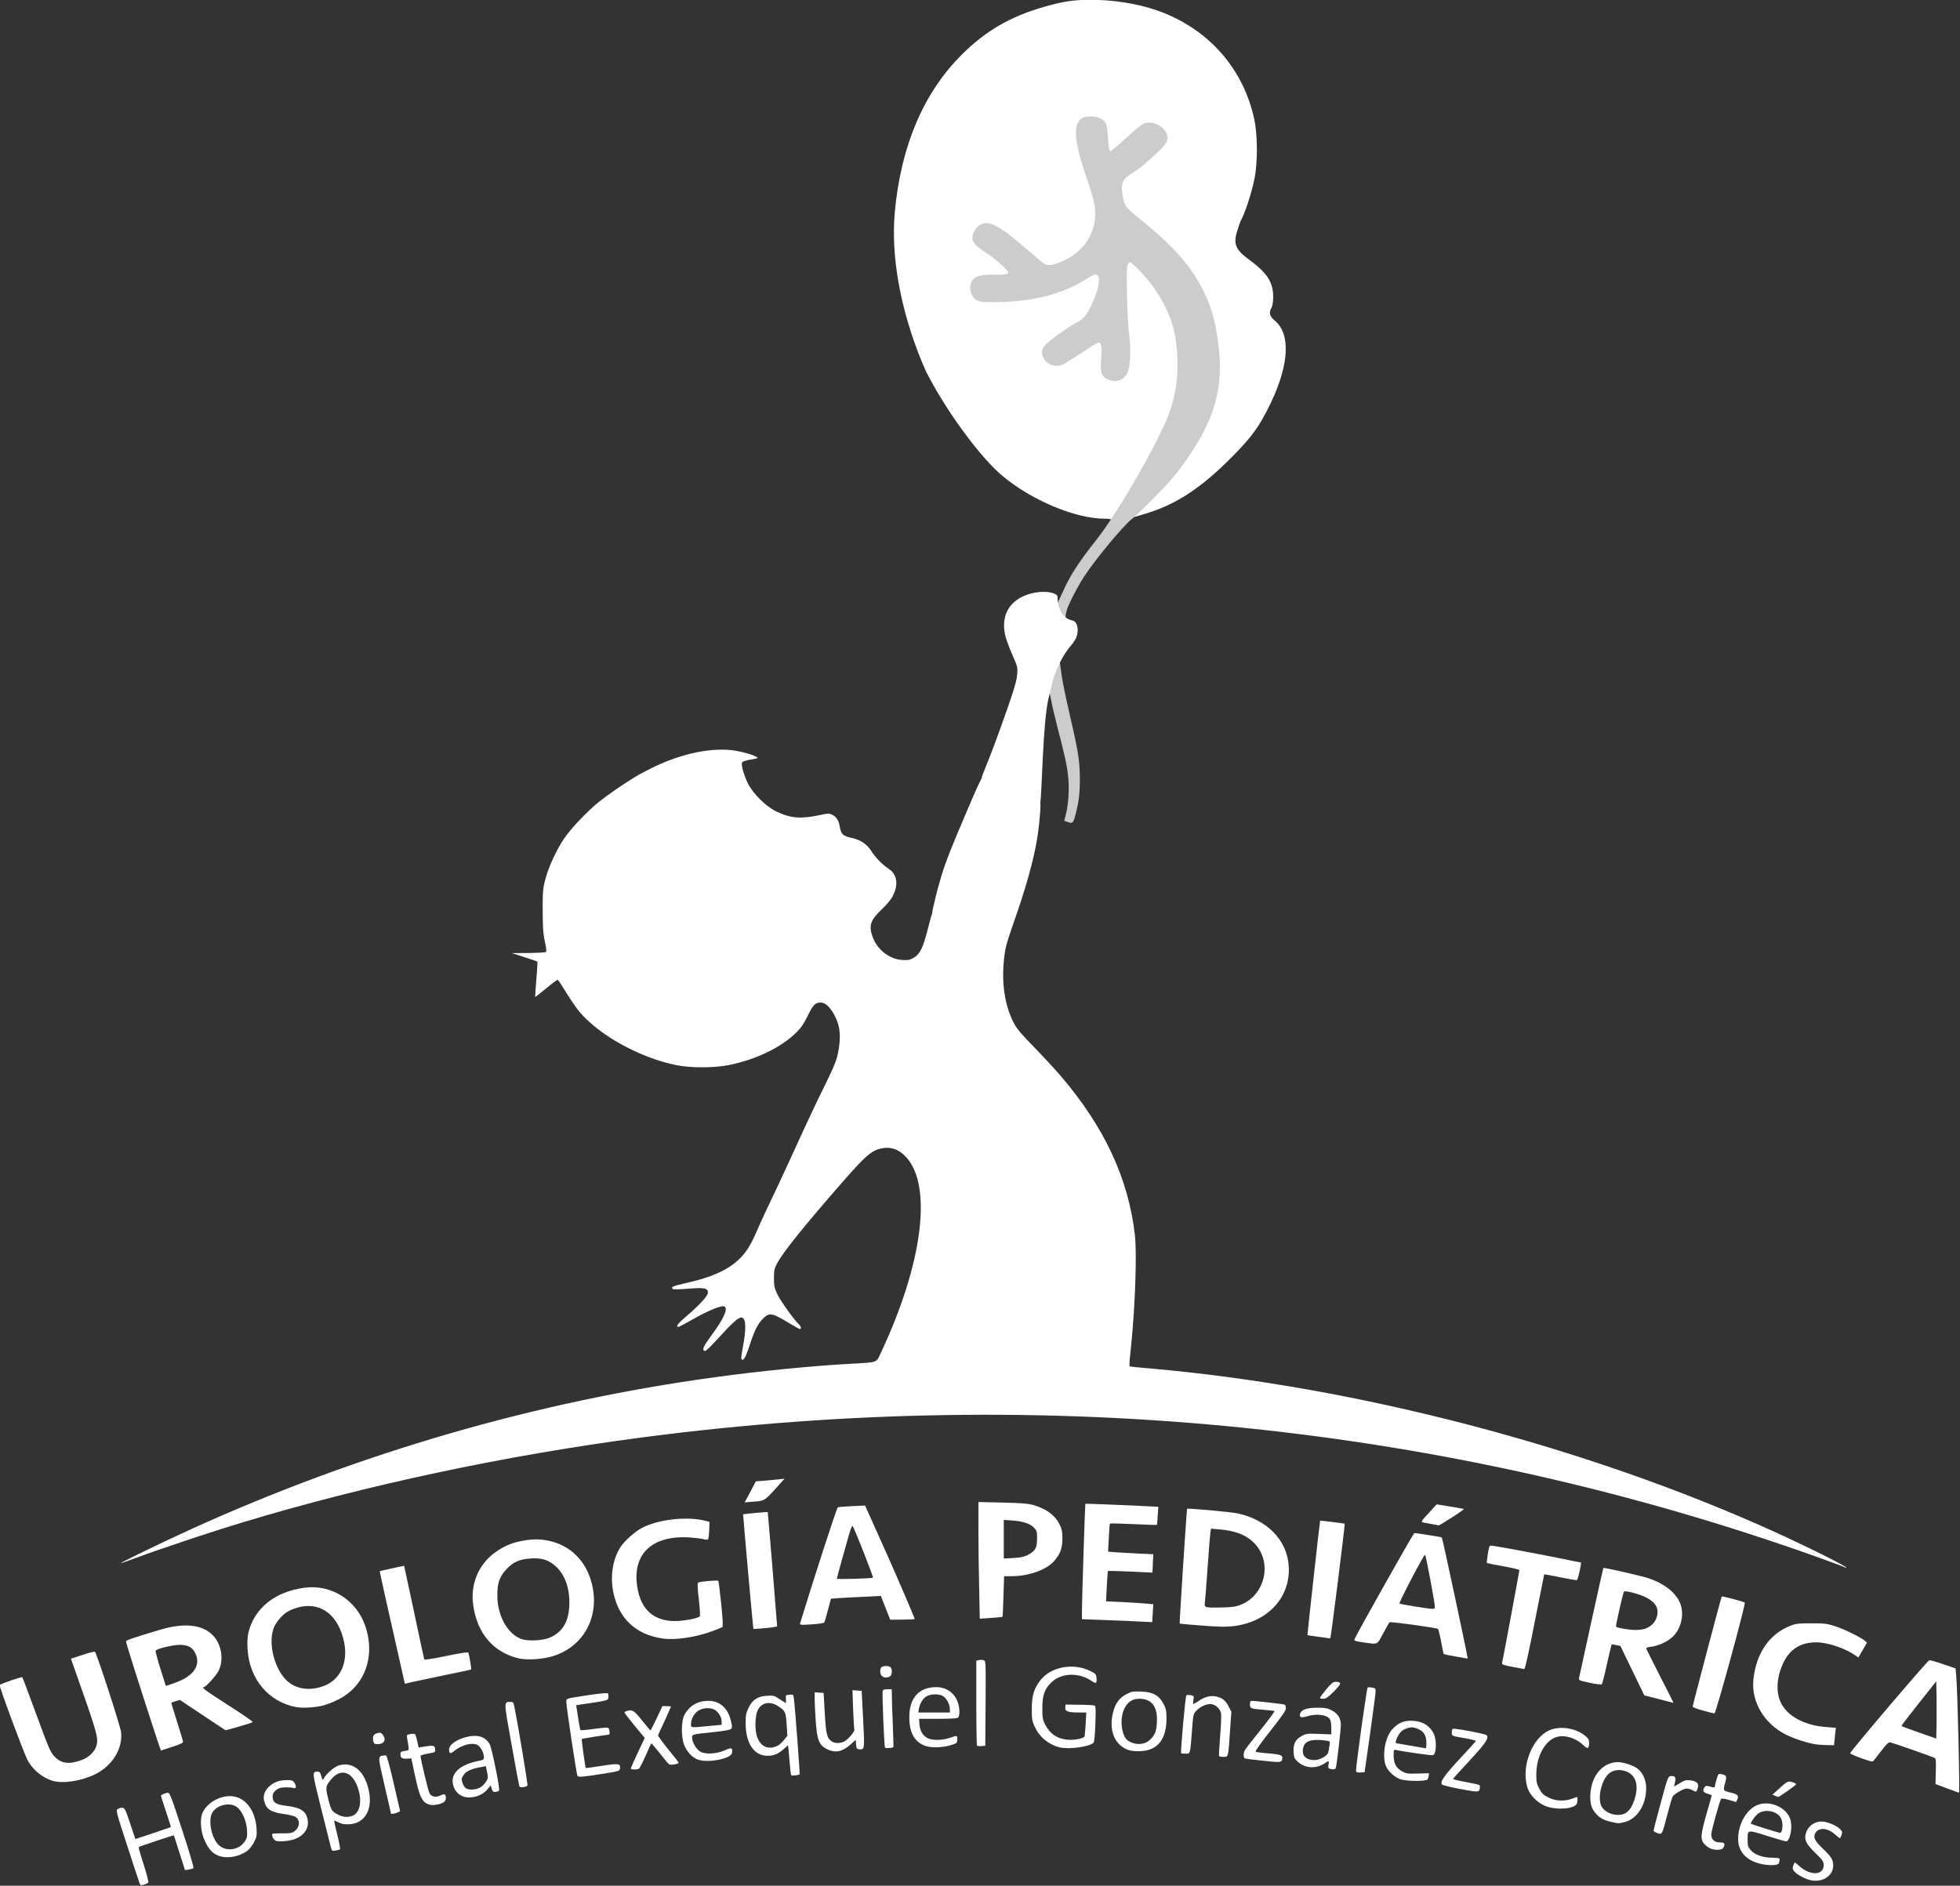 <?xml version="1.0" encoding="UTF-8"?>
<svg width="1855px" height="1785px" viewBox="0 0 1855 1785" version="1.1" xmlns="http://www.w3.org/2000/svg" xmlns:xlink="http://www.w3.org/1999/xlink">
    <rect x="0" y="0" width="1855" height="1785" fill="#333333" stroke="none"/>
    <title>hospital-exequiel-gonzalez-cortes-logo</title>
    <g id="Page-White" stroke="none" stroke-width="1" fill="none" fill-rule="evenodd">
        <g id="hospital-exequiel-gonzalez-cortes-logo" transform="translate(-0.32, -0.2)" fill-rule="nonzero">
            <g id="Group" transform="translate(0, 1399.9)" fill="#FFFFFF">
                <path d="M1847.32,294.7 C1843.72,293.4 1838.82,291.6 1836.52,290.7 L1832.12,289.1 L1832.42,277.1 C1832.72,267.4 1832.52,265 1831.32,264.3 C1829.52,263.3 1793.62,250.7 1790.02,249.8 C1787.82,249.2 1786.82,250 1781.32,257 C1777.92,261.3 1774.52,265.6 1773.82,266.6 C1772.72,268.2 1771.92,268.1 1761.92,264.6 C1756.12,262.5 1751.32,260.4 1751.32,259.9 C1751.32,258.3 1823.22,173.7 1826.22,171.9 C1826.72,171.6 1832.52,173.2 1839.12,175.5 L1851.12,179.6 L1851.72,186.2 C1853.02,200.7 1855.32,297.3 1854.32,297.3 C1854.02,297.2 1850.92,296.1 1847.32,294.7 L1847.32,294.7 Z M1833.12,205.6 L1832.82,191.8 L1816.32,212.6 C1807.22,224 1799.92,233.6 1800.02,234 C1800.12,234.4 1807.52,237.2 1816.52,240.3 L1832.82,246 L1833.12,232.7 C1833.22,225.3 1833.22,213.1 1833.12,205.6 L1833.12,205.6 Z" id="Shape"></path>
                <path d="M50.22,286 C40.52,283.2 30.92,275.3 26.32,266.2 C22.32,258.4 -0.78,196 0.02,195.3 C1.82,193.8 20.72,187.3 21.42,188 C21.82,188.5 27.92,204.5 34.92,223.8 C46.52,255.4 48.12,259.1 51.82,262.9 C58.32,269.8 65.82,270.7 77.92,266.2 C83.62,264 89.02,259.3 90.92,254.6 C93.82,247.7 92.92,243.2 80.92,208.7 C74.62,190.6 69.02,174.6 68.42,173.1 L67.42,170.4 L78.42,166.8 C84.52,164.7 89.82,163.5 90.22,163.9 C92.12,166 114.42,234.7 114.92,240 C116.52,255.5 106.92,271.3 90.92,279.5 C78.02,286.1 60.42,288.9 50.22,286 L50.22,286 Z" id="Path"></path>
                <path d="M148.92,246.6 C129.52,187.3 119.32,154.8 119.62,153.9 C120.02,152.8 126.12,150.7 151.12,143.2 C174.42,136.1 191.92,137.9 202.02,148.5 C210.12,156.9 212.32,171.9 207.12,182 C204.52,186.9 195.02,197.3 193.22,197.3 C190.32,197.3 194.82,200.6 216.32,214.4 C229.52,222.8 239.92,230 239.52,230.4 C239.12,230.8 233.22,232.7 226.32,234.7 L213.82,238.2 L192.12,223.8 L170.52,209.4 L166.62,210.6 C164.52,211.2 162.72,211.8 162.52,211.9 C162.32,212 164.62,219.9 167.72,229.5 C170.72,239 173.32,247.6 173.52,248.6 C173.72,250.1 171.92,251 163.32,253.8 C157.52,255.7 152.72,257.3 152.62,257.3 C152.52,257.3 150.92,252.5 148.92,246.6 L148.92,246.6 Z M177.12,187.9 C185.92,182 189.02,174.4 185.72,166.5 C182.92,159.8 178.72,157.3 170.52,157.3 C163.32,157.3 148.42,161 147.62,162.9 C147.42,163.6 149.42,171.4 152.22,180.2 L157.32,196.2 L164.92,193.6 C169.02,192.2 174.52,189.7 177.12,187.9 L177.12,187.9 Z" id="Shape"></path>
                <path d="M1719.82,251.6 C1711.72,250.5 1699.92,246.7 1691.42,242.7 C1670.12,232.3 1657.52,211.3 1659.82,189.8 C1662.52,165 1674.92,147 1694.82,139.2 C1700.12,137.1 1702.52,136.9 1714.82,136.9 C1727.42,136.9 1729.62,137.2 1737.32,139.7 C1745.92,142.5 1760.92,149.9 1765.12,153.3 L1767.32,155.1 L1763.22,162.2 L1759.12,169.3 L1756.52,167.4 C1746.62,160.5 1730.32,155 1719.32,154.9 C1704.82,154.9 1694.62,161.1 1688.42,173.7 C1681.92,186.9 1680.82,201.2 1685.52,211.5 C1691.62,224.7 1707.92,233.6 1728.82,235.1 L1737.82,235.8 L1736.92,244.1 L1736.12,252.3 L1729.42,252.2 C1725.82,252.1 1721.52,251.8 1719.82,251.6 L1719.82,251.6 Z" id="Path"></path>
                <path d="M1612.12,219.5 C1606.72,218.1 1602.32,216.4 1602.32,215.7 C1602.32,214.4 1629.32,112 1629.82,111.5 C1630.32,111 1650.72,116.4 1651.62,117.3 C1652.72,118.3 1624.32,222.3 1622.92,222.2 C1622.32,222.2 1617.42,221 1612.12,219.5 Z" id="Path"></path>
                <path d="M281.12,216.3 C254.62,211.6 236.22,189.7 234.62,161.2 C234.22,155.1 234.52,149.6 235.32,146.2 C240.72,122.8 260.52,106.8 288.62,103.2 C313.82,99.9 337.42,114.7 345.92,139.1 C356.02,168.3 345.52,196.8 319.92,209.3 C315.52,211.5 309.32,213.9 306.22,214.7 C298.72,216.6 286.92,217.3 281.12,216.3 L281.12,216.3 Z M306.82,196.2 C322.52,190.3 330.02,173.8 325.92,154.4 C320.72,129.8 304.92,117.1 284.82,121.3 C281.52,122 276.72,123.6 274.22,124.9 C267.92,128 261.12,135.9 259.02,142.3 C253.52,159.4 262.12,185.8 275.92,194.4 C284.72,199.8 295.62,200.4 306.82,196.2 L306.82,196.2 Z" id="Shape"></path>
                <path d="M1570.22,208.6 L1556.52,205.1 L1545.22,181.7 L1533.92,158.3 L1529.92,157.5 C1527.62,157 1525.72,156.7 1525.62,156.8 C1525.52,156.8 1523.52,165.2 1521.22,175.3 C1519.02,185.5 1516.72,194.2 1516.32,194.6 C1515.92,195.1 1510.72,194.5 1504.82,193.2 C1495.12,191.1 1494.22,190.8 1494.72,188.9 C1495.02,187.7 1500.22,163.9 1506.32,135.8 C1512.42,107.8 1517.62,84.7 1517.82,84.5 C1518.32,83.9 1554.82,92.2 1561.02,94.4 C1575.22,99.3 1585.62,107.3 1590.02,116.9 C1594.92,127.6 1591.62,142.4 1582.72,150.3 C1577.72,154.6 1569.72,158.2 1563.42,159 C1560.62,159.3 1558.32,160 1558.32,160.5 C1558.32,161 1564.22,172.9 1571.42,186.9 C1578.62,200.9 1584.32,212.3 1584.12,212.201 C1583.92,212.201 1577.72,210.5 1570.22,208.6 L1570.22,208.6 Z M1558.82,141.4 C1563.82,139.1 1566.72,135.9 1568.32,131 C1570.72,123.3 1567.62,117.3 1558.62,112.6 C1552.12,109.2 1538.62,105.6 1537.32,106.9 C1536.32,108 1529.22,139.5 1529.82,140.1 C1531.02,141.3 1541.62,143.1 1547.82,143.2 C1552.62,143.2 1556.12,142.7 1558.82,141.4 L1558.82,141.4 Z" id="Shape"></path>
                <path d="M381.42,184.9 C367.12,122 359.52,87.8 359.72,87.6 C360.02,87.3 382.62,82.3 382.82,82.5 C382.92,82.7 387.12,102.4 392.22,126.3 C397.22,150.2 401.62,170.3 401.82,170.9 C402.02,171.7 408.72,170.7 422.72,167.8 C436.82,164.9 443.32,163.9 443.62,164.7 C444.42,166.8 446.62,180.3 446.22,180.6 C446.02,180.8 435.52,183.1 422.82,185.6 C410.22,188.2 396.12,191.2 391.62,192.2 L383.42,194.1 L381.42,184.9 L381.42,184.9 Z" id="Path"></path>
                <path d="M1431.72,178.1 C1423.22,176.5 1421.62,175.9 1421.92,174.5 C1422.72,171.4 1438.32,87.4 1438.32,86.5 C1438.32,86 1431.42,84.4 1423.12,82.9 C1414.72,81.4 1407.72,80 1407.52,79.8 C1407.32,79.6 1407.72,75.9 1408.42,71.4 C1409.42,64.9 1410.02,63.3 1411.32,63.3 C1413.62,63.3 1452.12,70.4 1476.32,75.3 C1487.02,77.5 1496.02,79.3 1496.42,79.3 C1497.42,79.3 1493.82,95.6 1492.72,96 C1492.22,96.2 1485.02,95 1476.82,93.3 C1468.72,91.7 1461.92,90.4 1461.82,90.5 C1461.72,90.7 1457.72,110.9 1452.82,135.6 C1447.32,163.9 1443.72,180.3 1442.92,180.2 C1442.32,180.1 1437.22,179.2 1431.72,178.1 L1431.72,178.1 Z" id="Path"></path>
                <path d="M490.32,169.9 C466.82,163.8 452.12,146.4 448.22,120.1 C445.22,99.9 453.32,80.6 469.62,69.3 C477.72,63.6 484.82,60.6 495.32,58.7 C505.02,57 511.22,57 519.82,58.8 C540.12,63.1 554.92,77.8 560.32,98.9 C568.32,130 553.22,158.6 523.92,167.9 C513.82,171.1 498.52,172 490.32,169.9 Z M520.82,150.4 C532.62,145.2 538.42,135.6 539.12,120.2 C539.82,104.3 535.22,91 526.22,82.9 C519.52,76.9 513.42,74.9 502.92,75.5 C492.12,76.1 485.82,78.9 479.42,85.9 C472.92,93 470.92,99 471.02,110.8 C471.12,129.9 480.62,146.9 493.82,151.8 C499.92,154 514.42,153.3 520.82,150.4 Z" id="Shape"></path>
                <path d="M1377.42,168.2 C1371.72,167.2 1366.92,166.2 1366.72,166 C1366.52,165.8 1365.32,160.5 1364.22,154.2 C1363.02,147.9 1361.72,142.6 1361.22,142.2 C1359.22,141 1316.12,135.1 1315.32,135.9 C1314.92,136.4 1312.22,141.2 1309.32,146.6 C1303.42,157.6 1304.82,157 1290.32,154.9 C1283.82,154 1281.92,153.4 1282.12,152.3 C1282.72,149.7 1336.12,54.8 1338.82,51.5 C1339.02,51.2 1364.62,55.2 1364.92,55.6 C1365.62,56.6 1389.32,167.5 1389.32,169.9 C1389.32,170.4 1390.12,170.5 1377.42,168.2 L1377.42,168.2 Z M1358.32,121.1 C1358.12,116.5 1349.82,72.2 1349.02,72 C1347.92,71.7 1324.02,117.4 1324.82,118.2 C1325.52,118.8 1350.92,123 1355.62,123.2 C1357.82,123.3 1358.32,122.9 1358.32,121.1 L1358.32,121.1 Z" id="Shape"></path>
                <path d="M626.82,151.2 C601.82,147.4 585.72,132.1 580.72,107.3 C577.82,92.6 580.02,77.6 586.82,65.9 C590.32,59.8 600.52,50.5 607.82,46.6 C623.62,38.3 651.72,35.3 668.82,40.1 L671.82,41 L671.52,48.9 C671.32,53.2 670.82,57.1 670.42,57.5 C670.02,57.9 668.22,57.8 666.32,57.3 C664.42,56.7 658.32,56 652.82,55.6 C617.62,53.5 598.92,70.9 603.32,101.7 C606.82,126.2 621.92,137.5 647.22,134.2 C654.92,133.3 661.12,131.7 662.62,130.3 C663.12,129.9 662.62,122.7 661.72,114.3 C660.32,102 660.22,99 661.32,98.3 C662.92,97.3 679.22,95.9 680.12,96.7 C680.42,97.1 681.72,106.9 682.92,118.6 C684.42,134 684.72,140 683.92,140.5 C683.32,140.9 679.02,142.7 674.32,144.4 C658.02,150.3 639.02,153.1 626.82,151.2 L626.82,151.2 Z" id="Path"></path>
                <path d="M1248.42,149.7 C1242.72,149 1237.92,148.2 1237.72,148.1 C1237.52,147.8 1249.42,40.1 1249.72,39.7 C1249.92,39.5 1272.72,42.4 1273.02,42.6 C1273.42,43.1 1259.92,151.3 1259.32,151.2 C1259.02,151.1 1254.12,150.4 1248.42,149.7 L1248.42,149.7 Z" id="Path"></path>
                <path d="M712.82,137.1 C711.82,127.8 703.42,33.9 703.62,33.7 C703.92,33.4 726.62,31.3 726.92,31.6 C727.02,31.7 729.02,56.1 731.52,85.8 L735.82,139.8 L732.82,140.4 C731.22,140.8 726.12,141.4 721.62,141.7 L713.42,142.3 L712.82,137.1 L712.82,137.1 Z" id="Path"></path>
                <path d="M1133.42,138.7 C1124.42,138 1116.92,137.3 1116.82,137.1 C1116.42,136.7 1123.42,28.9 1123.82,28.5 C1124.42,27.8 1164.82,31.4 1171.32,32.8 C1199.52,38.7 1218.52,58.2 1220.02,82.8 C1221.82,111.6 1201.22,134.7 1169.72,139.3 C1161.22,140.5 1154.32,140.4 1133.42,138.7 L1133.42,138.7 Z M1174.52,119.4 C1197.42,110.4 1204.72,79.9 1188.22,61.9 C1180.52,53.5 1170.02,49.2 1153.62,47.9 L1146.42,47.3 L1145.92,50.5 C1145.62,52.3 1144.42,66.9 1143.32,82.8 C1142.22,98.8 1141.02,113.9 1140.72,116.5 C1140.02,122.3 1139.92,122.2 1156.32,121.9 C1166.52,121.7 1169.92,121.2 1174.52,119.4 L1174.52,119.4 Z" id="Shape"></path>
                <path d="M757.62,136.7 C770.72,93.9 791.92,28.4 793.22,27.2 C793.52,26.8 799.52,26.3 806.42,26 L819.02,25.4 L830.82,51.6 C844.12,80.8 866.42,132.5 866.02,132.9 C865.92,133.1 860.62,133.3 854.32,133.4 L842.92,133.5 L838.42,122.3 L834.02,111 L819.92,111.7 C812.22,112 801.52,112.6 796.22,112.9 L786.72,113.6 L783.92,124.3 C782.42,130.2 780.82,135.5 780.42,136.1 C780.12,136.7 774.72,137.5 768.42,137.9 C757.62,138.6 757.12,138.5 757.62,136.7 L757.62,136.7 Z M826.52,93.7 C827.22,93.3 808.72,46.4 807.32,44.9 C806.82,44.4 805.52,47.1 804.42,50.9 C800.92,63 792.32,93.9 792.32,94.7 C792.32,95.4 825.12,94.5 826.52,93.7 Z" id="Shape"></path>
                <path d="M1078.82,135.2 C1072.22,134.8 1057.22,134.2 1045.62,133.8 L1024.32,133 L1024.32,124.4 C1024.32,113.5 1027.22,24.1 1027.52,23.8 C1027.82,23.5 1062.72,24.9 1082.72,25.9 L1096.62,26.6 L1096.02,35 C1095.82,39.6 1095.42,43.6 1095.22,43.7 C1095.02,43.9 1085.02,43.6 1073.12,43 C1061.12,42.4 1051.12,42.2 1050.82,42.5 C1050.52,42.7 1050.02,48.8 1049.72,56 L1049.02,69.1 L1056.92,69.7 C1061.22,70 1070.92,70.5 1078.32,70.9 L1091.82,71.5 L1091.42,80.1 C1091.32,84.9 1091.02,88.8 1090.92,88.9 C1090.92,88.9 1081.52,88.5 1070.02,87.9 C1058.62,87.4 1049.12,87.2 1048.92,87.4 C1048.72,87.6 1048.22,94.2 1047.82,101.9 L1047.12,116.1 L1061.02,116.7 C1068.62,117.1 1078.62,117.7 1083.32,118.1 L1091.82,118.8 L1091.32,127.3 L1090.82,135.8 L1078.82,135.2 L1078.82,135.2 Z" id="Path"></path>
                <path d="M927.02,103.1 C926.62,87 926.32,62.2 926.32,47.9 L926.32,22.1 L949.12,22.6 C966.12,23 973.32,23.5 977.82,24.8 C990.42,28.4 998.72,34.4 1003.02,43.1 C1005.42,47.9 1005.82,50 1005.82,56.8 C1005.72,66 1003.82,71.3 997.92,78 C990.72,86.3 974.02,92.2 958.22,92.3 L950.62,92.3 L950.02,111.4 C949.72,121.9 949.32,130.7 949.12,130.8 C948.92,130.9 944.02,131.4 938.22,131.8 L927.62,132.5 L927.02,103.1 L927.02,103.1 Z M973.02,72.2 C980.12,68.5 981.82,65.6 981.82,56.8 C981.82,50 981.62,49.2 978.92,46.4 C975.12,42.5 968.82,40.4 958.62,39.6 L950.32,39 L950.32,57.3 L950.32,75.6 L959.32,75.1 C966.12,74.7 969.52,74 973.02,72.2 L973.02,72.2 Z" id="Shape"></path>
                <path d="M1356.82,43.2 C1354.12,42.7 1350.32,42.1 1348.52,41.7 C1344.62,41.1 1344.62,40.9 1353.42,31.5 L1360.02,24.3 L1372.42,26.3 C1379.22,27.4 1385.22,28.5 1385.72,28.6 C1386.22,28.8 1381.22,32.4 1374.62,36.6 C1368.02,40.8 1362.42,44.2 1362.22,44.2 C1362.02,44.1 1359.62,43.7 1356.82,43.2 L1356.82,43.2 Z" id="Path"></path>
                <path d="M710.42,12.5 L715.72,2.5 L723.82,1.9 C728.22,1.5 734.32,1 737.32,0.6 L742.82,0 L736.62,6.9 C724.22,20.8 724.02,21 714.02,21.7 L705.12,22.4 L710.42,12.5 L710.42,12.5 Z" id="Path"></path>
            </g>
            <path d="M1031.82,5.68434189e-14 C1054.32,5.68434189e-14 1076.92,3.6 1095.82,10.2 C1143.62,27.1 1177.02,64.7 1187.42,113.2 C1190.62,128.2 1190.72,154 1187.52,169.7 C1184.766,183.632 1178.207,202.878 1174.326,209.689 L1174.212,209.884 C1173.941,210.766 1173.194,213.038 1172.32,215.5 C1167.02,230.6 1168.72,235.8 1182.52,246 C1199.82,258.7 1205.32,267.4 1205.32,281.5 C1205.22,285.8 1204.72,289.7 1203.82,291.2 C1201.02,296.1 1201.92,299.6 1206.72,303.6 C1221.82,315.9 1220.52,344.8 1203.32,381 C1192.72,403.2 1185.32,413.6 1166.52,432.5 C1135.92,463.4 1111.92,478.8 1080.92,487.5 L1072.32,490 L1072.32,487.9 C1072.32,486.5 1077.42,480.7 1086.82,471.2 C1104.62,453.3 1113.02,443.3 1123.82,427.2 C1140.92,401.6 1149.62,378.9 1151.82,354.2 C1152.62,345.1 1149.42,317.6 1145.82,303.7 C1142.92,292.3 1137.72,279.9 1130.72,268.1 C1129.279,265.698 1127.976,263.48 1127.011,261.802 C1126.572,261.552 1126.32,261.201 1126.32,260.8 C1126.32,260.715 1126.312,260.631 1126.297,260.546 C1126.045,260.101 1125.836,259.725 1125.678,259.431 C1125.432,259.175 1125.134,258.957 1124.82,258.8 C1124.039,258.507 1123.352,257.355 1123.321,256.276 C1123.011,255.937 1122.675,255.575 1122.32,255.2 C1121.985,254.845 1121.665,254.482 1121.368,254.123 C1120.788,253.928 1120.342,253.371 1120.321,252.745 C1119.915,252.151 1119.611,251.619 1119.45,251.217 C1119.408,251.205 1119.364,251.2 1119.32,251.2 C1118.72,251.2 1118.02,250.6 1117.82,250 C1116.12,245.8 1093.92,224.7 1075.92,210.4 C1063.22,200.2 1060.92,197.1 1059.72,187.8 C1059.12,183.8 1058.72,183.2 1056.72,183.2 C1054.497,183.2 1054.329,182.92 1054.321,176.578 L1054.32,175.9 C1054.32,165.8 1056.02,163 1066.42,156.1 C1071.32,152.8 1079.32,145.9 1085.62,139.5 C1094.52,130.4 1096.32,128 1096.32,125.4 C1096.32,122.7 1095.82,122.2 1091.62,120.8 C1085.82,118.8 1085.72,118.8 1068.42,134.5 L1055.52,146.2 L1049.42,146.2 C1042.32,146.2 1041.62,145.5 1040.82,136.6 C1040.638,134.596 1040.272,131.487 1039.878,128.346 L1039.738,127.238 C1039.527,125.579 1039.313,123.946 1039.12,122.5 C1038.02,114.4 1038.02,114.4 1034.82,113.8 C1028.82,112.6 1023.82,116.2 1022.32,122.6 C1020.92,129 1023.82,142.6 1031.22,164 C1039.72,188.3 1041.32,197.5 1039.52,210.9 C1036.92,230.2 1025.22,244.4 1005.72,251.8 C998.62,254.4 989.32,255 985.62,252.9 C984.459,252.223 978.147,246.956 971.306,241.089 L970.62,240.5 C954.976,226.713 947.745,221.244 940.42,217.456 L939.92,217.2 C934.42,214.4 933.92,214.3 931.22,215.8 C928.12,217.4 924.32,222.6 924.32,225.3 C924.32,227.4 928.52,231.2 937.32,237 C941.42,239.7 947.82,244.7 951.62,248.1 C957.72,253.8 958.32,254.7 958.32,258.3 L958.32,258.576 C958.314,263 957.986,263.008 941.62,263.4 C931.12,263.7 929.12,264 926.62,265.8 C920.42,270.4 920.62,276.5 927.32,281 C930.12,282.9 931.92,283.2 939.82,283.2 C974.02,283.2 1004.02,275.3 1027.42,260.2 C1033.72,256.1 1037.72,255.3 1041.42,257.2 C1043.02,258.1 1043.32,259.4 1043.32,265.2 C1043.32,272.9 1041.62,282.2 1040.22,282.2 L1040.164,282.206 C1039.998,283.392 1039.707,284.174 1039.339,284.199 C1039.326,284.36 1039.32,284.528 1039.32,284.7 C1039.32,286.1 1038.92,287.2 1038.32,287.2 L1038.305,287.203 C1038.239,288.213 1037.949,288.794 1037.307,289.047 C1037.164,291.231 1035.693,293.832 1034.228,294.806 C1034,296.709 1033.347,298.173 1032.32,299.2 C1031.937,299.584 1031.577,299.992 1031.272,300.377 C1031.185,301.357 1030.948,301.813 1030.32,302.023 L1030.32,302 C1030.32,304.406 1021.106,309.831 1015.846,310.983 C1014.868,312.915 1012.528,314.711 1010.359,315.117 C1009.953,315.741 1009.436,316.29 1008.92,316.6 C1007.82,317.2 1006.12,318.5 1005.12,319.4 C1004.12,320.4 1002.92,321.2 1002.32,321.2 C1002.227,321.2 1002.098,321.239 1001.942,321.31 C1001.641,322.148 1001.007,322.598 999.839,322.836 C999.535,323.104 999.225,323.395 998.92,323.7 C997.817,324.803 996.341,325.72 995.178,326.059 C994.886,326.92 994.162,327.865 993.32,328.4 C992.883,328.679 992.477,329.02 992.146,329.375 C991.981,329.985 991.7,330.491 991.348,330.686 C991.329,330.76 991.32,330.832 991.32,330.9 C991.32,331.301 990.959,331.669 990.387,331.911 C989.716,333.865 991.061,337.179 993.92,339.8 C999.352,345.038 1000.268,344.913 1019.484,332.123 L1020.696,331.316 C1020.902,331.179 1021.11,331.04 1021.32,330.9 C1031.923,323.8 1035.267,321.987 1038.902,321.475 L1039.21,321.435 C1039.313,321.422 1039.416,321.411 1039.52,321.4 C1044.02,321 1044.32,321.1 1045.42,323.8 C1046.12,325.7 1046.32,330.5 1045.92,337.8 C1045.22,350.3 1046.02,353.5 1050.42,355.8 C1062.72,362.1 1069.42,346.7 1065.92,319.9 C1065.235,314.643 1064.607,304.161 1064.258,293.497 L1064.216,292.164 C1064.128,289.274 1064.062,286.386 1064.02,283.6 L1063.851,275.434 C1063.5,274.618 1063.399,272.937 1063.395,269.484 L1063.395,268.891 C1063.397,267.773 1063.407,266.485 1063.42,265 C1063.42,264.449 1063.423,263.892 1063.427,263.334 L1063.436,262.495 L1063.448,261.657 C1063.53,256.495 1063.791,251.509 1064.12,249.7 C1064.82,245.8 1064.92,245.7 1069.22,245.4 C1073.52,245.1 1073.82,245.3 1081.42,252.9 C1086.328,257.735 1088.266,259.914 1088.965,261.843 C1094.663,267.114 1103.89,281.407 1108.72,293 C1120.62,321.3 1121.32,358.6 1110.72,392 C1109.001,397.281 1103.021,410.178 1096.137,423.793 L1095.553,424.945 C1095.456,425.137 1095.358,425.329 1095.26,425.522 L1094.578,426.858 L1093.892,428.195 C1090.224,435.329 1086.408,442.456 1082.92,448.6 C1080.405,452.981 1078.285,456.836 1077.575,458.241 L1077.485,458.421 C1077.377,458.639 1077.32,458.77 1077.32,458.8 C1077.32,459 1078.22,459.2 1079.32,459.2 C1084.22,459.2 1080.02,469.1 1067.42,487.4 C1063.52,493.1 1062.32,494.2 1059.92,494.2 C1057.52,494.2 1057.22,494 1058.32,492.7 C1059.32,491.5 1059.32,491.2 1058.02,491.2 C1057.22,491.2 1056.32,491.9 1055.92,492.7 C1055.62,493.5 1054.42,494.2 1053.22,494.2 C1051.72,494.2 1051.32,493.7 1051.72,492.7 C1052.12,491.5 1051.12,491.2 1045.92,491.2 C1018.12,491.2 976.22,473.6 948.62,450.3 C929.52,434.1 901.02,396.3 882.32,362.3 C880.6,359.163 879.059,356.282 877.982,354.175 C877.945,354.192 877.925,354.2 877.92,354.2 C877.72,354.2 875.32,348.7 872.52,342 C852.42,292.9 843.32,242.4 847.22,200.7 C852.92,138.5 874.42,88 910.32,52.2 C932.82,29.6 956.32,15.9 988.42,6.7 C1006.12,1.6 1015.92,0.1 1031.82,5.68434189e-14 Z" id="Combined-Shape" fill="#FFFFFF"></path>
            <g id="Group" transform="translate(918.551, 110.351)" fill="#CCCCCC">
                <path d="M91.669,667.749 L88.969,666.749 L90.369,661.549 C92.869,652.049 93.969,636.649 92.769,625.649 C91.669,614.749 89.869,606.149 82.469,577.849 C79.969,568.249 77.369,556.949 76.669,552.849 C76.048,549.124 74.694,545.138 74.56,542.558 C74.435,540.151 75.462,539.185 76.669,534.938 C78.169,529.838 80.505,521.454 81.505,519.454 C82.369,517.766 83.929,513.558 84.36,513.822 C85.008,516.487 85.704,524.808 87.769,536.349 C88.969,542.949 92.369,558.749 95.369,571.549 C102.169,600.649 103.769,611.049 103.769,627.349 C103.769,641.449 102.769,649.149 99.569,661.149 C97.469,669.349 96.969,669.649 91.669,667.749 Z M87.666,450.074 C94.266,434.574 104.369,419.749 119.269,401.049 C140.169,374.849 181.469,302.449 189.069,278.849 C194.469,262.149 196.069,251.749 196.169,234.349 C196.169,206.649 190.569,187.449 175.769,164.949 C168.969,154.549 153.269,137.649 150.869,138.049 C149.869,138.249 149.069,139.949 148.569,142.349 C147.469,148.849 148.769,194.349 150.469,206.849 C152.069,218.849 151.769,232.749 149.669,240.249 C147.269,248.749 139.569,252.549 131.169,249.349 C123.969,246.649 122.669,242.549 124.069,227.849 C125.069,217.549 123.969,213.349 120.569,214.349 C119.469,214.749 112.569,219.049 105.369,223.849 C98.169,228.649 90.669,233.349 88.769,234.349 C81.169,238.249 72.169,235.449 69.169,228.249 C67.169,223.549 67.469,220.949 70.169,217.349 C73.169,213.449 92.369,199.449 99.969,195.549 C107.169,191.949 110.069,188.649 115.369,177.349 C121.869,163.549 123.769,152.049 119.869,149.949 C118.369,149.149 116.769,149.749 111.769,152.849 C87.769,168.449 58.569,175.849 21.369,175.849 C10.969,175.849 8.769,175.549 5.969,173.849 C-0.431,169.949 -2.031,159.449 2.869,154.249 C6.069,150.849 10.669,149.849 23.269,149.849 C38.469,149.849 38.869,149.349 30.269,141.149 C26.469,137.549 19.869,132.349 15.769,129.649 C5.969,123.249 2.969,120.249 2.169,116.349 C1.369,112.049 4.769,105.449 9.069,102.849 C17.469,97.649 27.469,102.949 55.069,127.149 C62.169,133.249 68.869,138.849 70.069,139.549 C73.369,141.449 77.069,141.049 84.169,138.449 C108.269,129.349 121.369,108.149 117.769,84.249 C117.069,79.949 113.469,67.449 109.569,56.449 C96.369,18.249 96.869,1.549 111.369,0.149 C118.069,-0.551 124.069,1.249 127.069,4.749 C129.069,7.249 129.569,9.049 130.169,17.849 C130.869,29.349 131.569,32.849 132.969,32.849 C133.469,32.849 139.769,27.649 146.769,21.149 C161.969,7.549 164.269,5.849 168.369,5.849 C181.669,5.849 191.069,17.849 184.569,26.449 C179.869,32.549 161.369,48.949 154.769,52.849 C145.969,58.049 143.469,61.349 143.569,68.249 C143.569,73.949 145.169,80.749 147.369,85.049 C148.169,86.549 154.069,91.949 160.569,97.149 C192.269,122.549 209.669,142.249 221.269,166.349 C227.869,179.949 231.069,190.749 233.969,209.149 C239.269,243.749 235.769,268.749 221.569,297.349 C215.569,309.449 202.469,329.249 192.769,340.849 C184.169,351.149 160.269,375.349 152.969,381.149 C144.669,387.749 119.769,417.649 108.369,434.749 C101.969,444.349 92.869,462.159 91.469,467.149 C90.536,470.476 90.069,473.67 90.069,476.73 L86.969,470.349 C84.669,467.106 81.79,466.065 82.271,462.572 C82.607,460.142 85.983,453.972 87.666,450.074 Z M170.769,349.749 C172.769,345.449 173.669,344.249 175.569,343.249 C178.969,341.549 181.769,338.649 181.769,336.949 C181.769,336.049 182.769,334.849 184.069,334.349 C185.269,333.749 186.369,332.349 186.569,331.249 C186.769,330.049 187.769,328.849 188.869,328.549 C189.969,328.249 190.769,327.149 190.769,325.949 C190.769,324.749 191.369,323.849 192.269,323.849 C193.069,323.849 193.769,322.949 193.769,321.849 C193.769,320.749 194.269,319.849 194.769,319.849 C195.369,319.849 195.769,319.249 195.769,318.449 C195.769,317.749 196.669,316.849 197.769,316.549 C199.169,316.249 199.769,315.149 199.769,313.449 C199.769,312.049 200.269,310.849 200.769,310.849 C201.369,310.849 201.769,310.149 201.769,309.349 C201.769,308.549 202.469,307.849 203.269,307.849 C204.169,307.849 204.769,306.949 204.769,305.349 C204.769,303.849 205.369,302.849 206.269,302.849 C207.069,302.849 207.969,301.649 208.269,300.149 C209.269,295.649 212.969,287.949 214.369,287.449 C215.169,287.149 215.769,285.549 215.769,283.849 C215.769,282.249 216.269,280.849 216.769,280.849 C217.369,280.849 217.769,279.749 217.769,278.449 C217.769,277.149 218.469,275.849 219.269,275.449 C220.069,275.149 220.769,273.649 220.769,272.149 C220.769,270.549 221.869,264.849 223.269,259.449 C224.669,253.949 226.069,246.449 226.469,242.649 C226.769,238.949 227.469,235.849 227.869,235.849 C228.369,235.849 228.769,232.749 228.769,228.849 C228.769,225.049 228.369,221.849 227.969,221.849 C227.269,221.849 225.469,210.649 224.069,197.149 C223.769,194.749 223.169,192.849 222.669,192.849 C222.169,192.849 221.769,191.849 221.769,190.749 C221.769,187.649 219.569,180.849 218.569,180.849 C218.169,180.849 217.769,179.749 217.769,178.349 C217.769,176.949 217.369,175.849 216.769,175.849 C216.269,175.849 215.469,174.649 215.169,173.149 C214.369,170.049 211.869,164.649 210.769,163.849 C210.369,163.549 209.069,161.249 207.769,158.649 C206.469,155.949 205.069,153.849 204.669,153.849 C204.269,153.849 203.669,153.049 203.369,152.149 C203.069,151.149 201.769,149.149 200.569,147.749 C199.269,146.249 197.169,143.549 195.769,141.749 C190.769,134.949 166.969,112.049 154.969,102.449 C146.469,95.649 142.069,91.449 140.969,88.949 C140.069,86.949 139.069,85.149 138.769,84.849 C138.469,84.549 137.669,81.549 136.969,78.049 C135.369,70.349 137.169,52.849 139.569,52.849 C140.269,52.849 142.769,51.549 145.069,49.949 C147.369,48.449 150.669,46.449 152.369,45.549 C155.469,43.949 176.069,25.149 178.569,21.649 C179.769,19.949 179.669,19.449 178.169,17.649 C174.569,13.749 172.869,13.449 168.969,16.149 C166.969,17.549 160.069,23.249 153.769,28.849 C141.469,39.849 139.669,40.849 133.869,40.849 C129.869,40.849 124.769,37.749 124.769,35.349 C124.769,34.649 124.269,33.849 123.769,33.649 C122.069,33.149 121.169,21.849 122.769,21.849 C123.669,21.849 123.869,20.449 123.569,16.849 C122.669,7.549 115.969,3.949 111.369,10.149 C109.669,12.449 109.269,14.349 109.469,19.249 C109.669,28.249 111.169,34.849 117.869,55.849 C124.669,76.749 126.269,85.849 125.269,97.249 C123.469,118.449 114.069,132.149 94.869,141.649 C86.169,146.049 84.869,146.349 76.569,146.749 C65.869,147.149 66.169,147.249 47.769,130.949 C35.369,119.849 18.769,107.849 15.869,107.849 C13.869,107.849 9.769,111.849 9.769,113.849 C9.769,115.649 12.669,118.449 16.769,120.749 C22.069,123.649 34.169,133.449 39.369,139.149 C44.569,144.749 44.869,145.349 44.569,149.649 C44.269,153.749 43.969,154.249 41.269,155.049 C39.669,155.549 32.269,156.149 24.869,156.549 C13.169,157.049 11.169,157.449 8.969,159.349 C5.669,162.249 6.669,165.249 12.069,167.849 C16.569,170.049 26.769,170.649 26.769,168.749 C26.769,167.949 29.269,167.749 34.769,168.049 C39.169,168.349 42.769,168.249 42.769,167.849 C42.769,167.449 45.869,166.849 49.569,166.549 C53.369,166.149 60.869,164.749 66.369,163.349 C71.769,161.949 76.969,160.849 77.869,160.849 C78.869,160.849 79.769,160.349 79.969,159.849 C80.169,159.249 82.069,158.549 84.269,158.149 C86.469,157.849 89.069,156.749 90.069,155.749 C91.069,154.649 92.769,153.849 93.769,153.849 C94.869,153.849 95.769,153.449 95.769,152.949 C95.769,151.949 96.769,151.549 102.069,150.449 C103.569,150.049 104.769,149.149 104.769,148.349 C104.769,147.549 105.469,146.849 106.269,146.849 C107.069,146.849 107.769,146.449 107.769,146.049 C107.769,144.749 119.469,142.549 122.369,143.249 C127.469,144.549 128.069,146.049 127.569,156.649 C127.069,166.949 125.669,171.949 120.269,183.349 C115.969,192.349 110.769,198.049 103.269,201.849 C96.269,205.349 75.969,220.249 75.069,222.449 C74.469,224.149 77.369,227.749 80.269,228.849 C82.669,229.749 86.769,228.049 86.769,226.149 C86.769,225.449 87.669,224.849 88.769,224.849 C91.169,224.849 111.669,211.349 112.469,209.249 C113.369,206.949 124.869,207.349 127.869,209.749 C130.169,211.649 130.269,212.149 130.269,225.649 C130.269,235.449 130.669,239.949 131.569,241.049 C132.969,242.849 137.769,244.049 137.769,242.749 C137.769,242.249 138.669,241.849 139.669,241.849 C142.069,241.849 142.469,240.749 143.369,231.949 C143.669,228.049 144.469,224.849 144.869,224.849 C145.369,224.849 145.769,223.049 145.769,220.849 C145.769,218.649 145.369,216.849 144.869,216.849 C143.369,216.849 142.369,202.749 142.669,184.149 C142.869,173.649 142.669,165.849 142.069,165.849 C141.569,165.849 141.169,159.249 141.169,151.149 C141.269,133.549 141.869,132.249 150.469,131.149 L155.669,130.549 L165.469,140.449 C184.769,159.949 196.469,181.449 201.469,206.549 C204.069,219.749 203.869,246.749 200.969,261.349 C198.569,273.549 193.469,289.549 186.369,306.849 C180.169,321.949 165.069,352.249 162.669,354.449 C161.669,355.349 160.769,356.849 160.769,357.749 C160.769,358.749 161.269,358.549 162.069,356.949 C162.669,355.649 163.969,354.249 164.769,353.849 C168.969,351.949 170.169,351.049 170.769,349.749 Z" id="Combined-Shape"></path>
            </g>
            <g id="Group" transform="translate(922.433, 113.619)" fill="#CCCCCC">
                <path d="M161.226,337.224 C164.098,332.198 174.946,309.112 184.501,289.581 C188.955,280.475 193.27,263.549 194.887,255.195 C197.587,240.895 197.087,219.081 194.587,206.281 C189.687,181.381 177.887,159.681 158.787,140.381 C148.387,129.981 146.787,129.281 142.387,133.981 C140.587,135.881 140.387,137.481 140.387,147.881 C140.387,154.281 141.687,170.104 141.687,178.081 C141.687,186.058 141.687,188.871 142.387,194.581 C143.087,200.137 143.23,204.081 143.587,206.581 C143.944,209.081 144.887,213.681 144.887,217.581 C144.887,221.481 144.508,222.356 144.508,224.813 C144.508,227.269 143.944,229.638 143.544,232.638 C143.144,235.638 140.887,239.798 138.887,241.581 C136.887,243.364 132.919,244.021 130.979,244.021 C129.038,244.021 126.187,242.481 124.887,241.081 C122.687,238.681 122.487,237.881 122.887,230.281 C123.687,213.381 123.587,211.581 121.187,209.581 C118.487,207.481 113.944,207.481 111.487,209.081 C109.031,210.681 93.785,220.581 87.887,224.581 C81.989,228.581 76.649,229.766 73.687,229.081 C70.725,228.397 66.887,222.481 66.887,220.281 C66.887,219.081 67.587,217.081 68.387,215.881 C70.387,212.981 84.114,203.533 90.515,199.581 C96.917,195.63 100.974,194.072 105.154,189.589 C109.333,185.105 112.087,180.681 115.687,172.081 C122.087,156.481 122.587,144.481 116.787,143.481 C114.187,143.081 110.02,144.666 106.883,146.544 C103.747,148.423 95.999,152.381 92.687,153.981 C89.375,155.581 83.396,157.593 79.374,159.372 C75.353,161.152 68.387,162.709 63.887,163.881 C59.387,165.053 51.545,167.26 39.011,167.971 C26.477,168.681 12.247,168.992 9.393,168.481 C6.54,167.971 4.016,167.575 2.487,166.081 C0.187,163.981 -0.213,162.881 0.087,158.881 C0.587,151.781 2.587,150.781 18.387,150.181 C32.787,149.581 37.287,148.681 37.687,146.381 C37.944,144.965 34.129,140.384 28.773,135.481 C21.646,128.957 12.055,121.751 8.287,119.581 C5.191,117.798 1.887,113.681 1.887,110.381 C1.887,108.281 3.273,106.018 5.387,103.881 C7.501,101.745 9.287,100.381 12.687,101.081 C19.687,102.381 29.987,109.581 48.887,126.481 C64.487,140.381 65.187,140.681 72.787,140.181 C85.887,139.281 104.287,127.281 111.387,115.081 C117.087,105.481 119.587,92.381 117.987,80.981 C117.387,77.081 114.287,65.681 110.987,55.481 C103.787,32.881 102.653,28.53 100.813,17.222 C100.135,13.057 100.135,8.342 102.487,4.529 C103.964,2.135 106.198,0.484 109.333,0.109 C114.032,-0.453 117.915,1.26 119.899,2.894 C121.884,4.529 123.2,9.535 123.299,15.994 C123.999,25.494 124.372,29.655 126.672,32.655 C128.272,34.778 129.92,33.868 131.708,33.139 C133.495,32.409 136.434,29.991 147.027,20.575 C153.327,14.975 155.01,10.642 162.21,7.942 C166.799,6.222 172.379,7.101 175.823,9.725 C177.784,11.218 179.654,14.227 179.654,16.693 C179.654,19.229 179.142,20.333 173.899,25.612 C172.527,26.993 169.912,29.359 167.92,31.413 C161.32,38.113 156.973,41.762 151.973,45.062 C147.473,48.062 142.387,50.489 139.749,53.995 C137.111,57.501 134.894,62.782 136.394,69.782 C137.094,73.082 137.787,78.906 140.087,82.681 C142.387,86.457 145.587,89.381 154.087,96.181 C166.087,105.781 189.887,128.681 194.887,135.481 C196.287,137.281 203.387,147.581 203.787,147.581 C204.187,147.581 213.843,165.107 214.987,167.581 C216.131,170.056 221.35,183.774 222.187,186.681 C223.024,189.589 224.839,198.331 226.087,206.581 C227.335,214.831 228.102,221.295 228.102,227.195 C228.102,233.095 227.684,243.974 225.887,251.993 C224.089,260.012 222.678,265.874 220.872,271.37 C219.065,276.866 216.206,283.416 213.096,289.581 C209.985,295.747 205.945,302.039 202.287,307.581 C198.63,313.124 189.182,325.298 184.501,331.088 C179.819,336.878 170.425,347.138 167.128,350.485 C163.831,353.832 157.62,359.822 151.387,365.881 C145.154,371.941 136.083,381.354 129.274,386.884 C138.887,371.941 141.687,368.656 145.652,361.641 C149.618,354.625 156.557,345.397 161.226,337.224 Z" id="Path"></path>
            </g>
            <g id="Group" transform="translate(114.612, 560.425)" fill="#FFFFFF">
                <path d="M730.409,288.475 C729.009,291.175 724.509,296.475 720.209,300.575 C709.309,310.975 707.609,316.175 711.809,327.175 C716.109,338.875 727.709,347.775 739.609,348.475 C745.109,348.775 746.809,348.475 750.209,346.575 C756.509,342.875 759.309,337.075 764.009,318.375 C765.651,311.679 767.054,306.818 768.067,304.147 C768.031,304.115 768.012,304.091 768.009,304.075 C767.762,303.335 769.572,295.205 771.887,286.151 L772.099,285.326 C772.205,284.912 772.313,284.496 772.421,284.08 L772.639,283.247 C772.784,282.69 772.931,282.133 773.079,281.577 L773.317,280.685 C774.352,276.823 775.421,273.025 776.409,269.775 C776.489,269.505 776.569,269.235 776.65,268.965 L776.896,268.153 L777.136,267.371 C781.082,254.577 786.708,240.474 801.009,207.075 C808.641,189.129 812.68,180.118 814.914,176.24 C814.853,176.206 814.818,176.185 814.809,176.175 C814.609,175.975 816.309,171.375 818.509,165.975 C824.009,152.675 830.309,135.675 839.909,108.275 C840.811,105.66 841.627,103.265 842.363,101.064 L842.697,100.063 C846.529,88.536 848.079,82.558 848.409,78.275 C848.909,71.475 848.809,70.875 843.909,59.775 C841.109,53.475 838.009,45.175 837.109,41.275 C833.209,24.375 839.409,10.875 854.309,4.075 C864.009,-0.325 877.009,-1.325 884.009,1.875 C886.309,2.875 886.709,3.675 886.709,7.175 C886.809,10.475 887.715,15.071 889.925,18.758 C892.135,22.444 894.709,25.875 900.809,27.175 C905.509,28.175 907.209,36.275 904.209,43.475 C903.409,45.375 901.209,48.675 899.409,50.675 C897.609,52.675 894.409,57.175 892.309,60.575 C889.009,66.075 885.409,74.042 883.709,78.942 C882.309,82.642 881.463,86.336 880.249,91.724 C879.75,93.938 879.609,94.446 879.465,94.962 L879.436,95.066 C879.235,95.784 878.98,96.733 877.745,102.293 C875.545,112.193 873.809,132.775 872.709,155.775 C871.355,184.8 870.867,195.593 870.328,199.561 C870.634,201.754 870.227,208.733 869.461,216.51 L869.375,217.366 C869.332,217.795 869.288,218.226 869.242,218.659 L869.142,219.593 C869.075,220.217 869.006,220.842 868.935,221.468 L868.827,222.406 C868.317,226.778 867.725,231.091 867.109,234.675 C863.609,255.375 856.409,280.975 845.009,313.275 L844.851,313.723 L844.38,315.07 L844.068,315.968 C841.323,323.897 838.848,331.63 838.309,333.875 L837.209,338.475 L837.191,338.467 L837.158,338.664 C832.866,364.425 835.413,388.288 844.509,406.775 C844.937,407.647 845.366,408.47 845.822,409.279 L846.035,409.652 C848.863,414.545 852.863,419.093 864.209,430.775 C866.446,433.089 868.845,435.596 871.259,438.145 L872.708,439.678 L874.154,441.213 C880.242,447.691 886.053,454.04 889.209,457.775 C930.809,506.275 953.609,555.075 959.809,608.775 C961.3,622.194 960.673,653.66 958.61,684.919 L958.432,687.56 C957.617,699.437 956.597,711.21 955.409,721.875 C954.509,729.475 954.409,733.075 955.209,733.275 C955.709,733.475 964.509,734.275 974.709,735.175 C1170.209,752.375 1387.509,809.275 1564.709,889.575 C1595.809,903.675 1635.909,923.675 1633.109,923.775 C1632.509,923.775 1631.809,923.575 1631.509,923.275 C1631.309,922.975 1620.309,918.875 1607.109,914.175 C1256.909,788.775 878.209,749.975 493.709,800.375 C364.109,817.375 231.609,845.575 113.809,881.275 C102.181,884.809 87.939,889.354 73.613,894.059 L71.351,894.803 L69.09,895.549 C68.713,895.674 68.336,895.798 67.96,895.923 L65.704,896.67 C45.049,903.524 25.194,910.385 13.809,914.675 C6.409,917.475 0.209,919.575 0.004,919.475 C-0.343,919.125 20.427,908.926 41.667,898.86 L43.488,897.997 C51.988,893.977 60.469,890.023 67.609,886.775 C226.209,814.875 393.609,766.375 562.709,743.375 C604.109,737.675 653.409,732.775 689.209,730.775 C717.909,729.175 714.609,730.375 720.009,718.975 C758.509,636.575 768.109,563.875 744.109,535.975 C737.309,527.975 729.009,524.875 719.809,526.875 C710.609,528.775 704.709,533.975 684.109,557.475 C647.209,599.675 626.609,625.275 621.109,635.775 C618.609,640.575 618.209,642.375 618.209,649.775 C618.209,657.375 618.609,658.975 621.509,665.075 C624.809,671.775 637.409,689.375 641.609,693.175 C643.809,695.175 644.409,697.775 642.709,697.775 C642.209,697.775 637.309,695.075 631.809,691.775 C616.309,682.375 613.709,681.975 607.809,687.975 C602.809,693.075 599.909,698.875 595.209,713.075 C595.071,713.5 594.935,713.913 594.802,714.316 L594.538,715.108 C590.968,725.746 589.005,728.614 587.309,725.975 C587.009,725.475 587.709,720.375 588.809,714.675 C591.509,700.675 591.809,690.475 589.409,688.075 C587.809,686.375 587.509,686.375 584.009,688.275 C582.009,689.375 576.109,694.975 570.809,700.775 C555.909,716.975 553.809,718.975 552.509,718.475 C549.909,717.675 551.509,714.075 558.409,704.675 C570.709,688.175 575.309,677.975 571.109,676.375 C568.309,675.275 556.009,680.375 542.209,688.175 C534.909,692.375 528.409,695.775 527.809,695.775 C524.909,695.775 527.409,692.375 535.009,685.975 C547.709,675.175 555.709,666.375 555.709,663.375 C555.709,659.075 552.309,658.375 536.709,659.675 C527.809,660.375 523.009,660.475 522.309,659.775 C520.509,657.975 522.909,656.975 535.109,654.275 C558.509,649.075 574.009,642.175 584.409,632.475 C591.909,625.475 595.909,619.075 602.609,603.675 C604.25,599.846 607.073,593.652 610.046,587.272 L610.623,586.035 L611.202,584.797 C612.747,581.498 614.297,578.224 615.709,575.275 C618.894,568.692 625.186,555.244 631.605,541.316 L632.217,539.989 C632.319,539.767 632.421,539.546 632.523,539.324 L633.44,537.329 C633.542,537.108 633.644,536.886 633.746,536.665 L634.356,535.336 L634.964,534.011 L635.569,532.689 C636.879,529.83 638.167,527.007 639.409,524.275 C647.909,505.575 659.809,480.275 665.909,468.075 C673.682,452.188 676.42,446.15 678.051,439.866 L678.168,439.405 C678.245,439.098 678.32,438.789 678.393,438.479 L678.5,438.01 C678.606,437.54 678.709,437.063 678.809,436.575 C682.109,420.575 680.809,409.575 674.409,398.875 C670.309,391.975 666.409,388.775 662.309,388.775 C657.309,388.775 655.009,391.175 650.109,401.375 C646.709,408.475 644.109,412.375 639.609,416.875 C625.309,431.175 601.309,442.775 575.309,447.975 C561.109,450.775 539.009,450.775 525.109,447.875 C491.209,440.875 453.109,419.875 434.409,397.875 C432.572,395.745 429.062,390.861 425.663,385.723 L425.098,384.865 C424.065,383.289 423.052,381.702 422.109,380.175 C419.659,376.15 417.345,372.5 415.762,370.117 L415.498,369.721 C414.515,368.252 413.862,367.352 413.709,367.275 C413.542,367.175 412.886,367.509 411.879,368.172 L411.549,368.392 C409.503,369.777 406.245,372.307 402.709,375.275 C397.009,379.975 392.309,383.675 392.209,383.575 C392.202,383.563 392.198,383.522 392.197,383.454 L392.197,383.255 C392.22,381.717 392.685,374.891 393.309,366.875 C393.961,359.455 394.347,353.033 394.359,350.806 L394.359,350.572 C394.356,350.212 394.339,350.006 394.309,349.975 C394.014,349.779 388.707,347.944 382.362,345.89 L370.209,341.975 L385.709,341.875 C394.209,341.775 401.709,341.375 402.309,340.975 C403.109,340.475 402.909,337.775 401.409,331.275 C401.183,330.232 400.981,329.23 400.801,328.232 L400.704,327.687 C400.689,327.597 400.673,327.506 400.658,327.415 L400.568,326.869 C400.538,326.687 400.51,326.504 400.482,326.321 L400.399,325.768 C399.623,320.401 399.383,314.268 399.309,301.775 L399.309,300.586 C399.315,288.718 399.422,283.769 400.185,279.228 L400.262,278.782 C400.408,277.966 400.575,277.157 400.768,276.316 L400.875,275.854 C400.931,275.621 400.988,275.385 401.047,275.146 L401.167,274.662 C401.414,273.683 401.693,272.638 402.009,271.475 C405.209,259.575 412.709,243.575 419.909,233.075 C426.509,223.475 441.609,207.675 452.209,199.075 C456.529,195.625 462.028,191.608 467.701,187.675 L468.838,186.89 L469.978,186.108 C480.013,179.246 490.174,172.911 494.986,170.651 L500.709,167.675 C526.909,154.275 555.609,147.575 577.209,149.775 C585.709,150.675 596.309,153.475 601.609,156.175 C603.709,157.375 603.309,157.575 596.209,158.775 C591.409,159.575 588.309,160.675 588.009,161.475 C587.009,163.975 589.709,173.475 593.409,181.075 C598.509,191.275 610.609,203.275 620.809,208.075 C634.009,214.375 644.209,215.175 661.709,211.275 C669.209,209.675 670.509,209.575 673.109,210.875 C677.309,212.875 679.609,216.575 680.609,222.775 C681.709,229.475 683.709,231.275 692.009,232.975 C699.909,234.675 706.409,238.975 710.209,245.175 C713.809,250.975 720.809,258.275 726.509,261.975 C731.609,265.275 734.109,269.875 734.009,275.775 C734.009,278.727 733.397,281.596 732.512,283.546 C732.365,284.258 731.491,286.228 730.409,288.475 Z" id="Combined-Shape"></path>
            </g>
            <g id="Group" transform="translate(110.9, 1571.386)" fill="#FFFFFF">
                <path d="M21.521,211.514 C21.021,210.314 15.821,194.314 9.821,175.914 C-0.779,143.414 -0.979,142.614 0.921,141.214 C2.021,140.414 4.021,139.814 5.321,140.014 C7.521,140.314 8.221,141.814 12.621,155.014 L17.521,169.614 L34.221,164.114 C43.421,161.014 51.021,158.414 51.121,158.314 C51.321,158.214 49.121,151.514 46.421,143.314 C43.721,135.114 41.521,128.414 41.721,128.314 C43.121,127.114 46.721,125.814 48.321,125.814 C50.121,125.814 51.721,130.014 61.821,161.014 C68.221,180.414 73.021,196.614 72.521,197.114 C72.121,197.514 70.121,198.114 68.121,198.514 L64.521,199.014 L59.321,182.714 C56.521,173.714 54.021,166.214 53.921,166.114 C53.721,165.814 21.321,176.614 20.721,177.214 C20.421,177.414 22.521,184.914 25.421,193.814 C28.421,203.314 30.221,210.414 29.721,210.914 C29.221,211.414 27.321,212.314 25.521,212.814 C22.721,213.614 22.221,213.414 21.521,211.514 L21.521,211.514 Z" id="Path"></path>
                <path d="M1603.621,208.714 C1598.321,207.714 1589.821,203.214 1587.421,200.014 C1585.921,198.114 1585.721,197.214 1586.621,194.814 C1587.121,193.114 1587.821,191.814 1588.121,191.814 C1588.421,191.814 1590.421,193.414 1592.621,195.414 C1602.921,204.614 1615.421,204.014 1615.421,194.214 C1615.421,190.914 1614.521,189.714 1607.521,182.814 C1598.821,174.314 1596.821,170.414 1598.521,164.314 C1600.721,156.514 1608.321,151.814 1616.321,153.314 C1621.521,154.314 1628.021,157.314 1630.921,160.214 C1633.121,162.414 1633.221,163.014 1632.321,165.714 C1631.721,167.414 1631.021,168.814 1630.721,168.814 C1630.421,168.814 1628.421,167.314 1626.321,165.414 C1619.221,158.914 1610.721,158.314 1607.521,163.914 C1605.221,167.914 1606.921,171.314 1614.521,178.614 C1622.621,186.314 1624.421,189.214 1624.421,194.614 C1624.421,204.214 1614.721,210.814 1603.621,208.714 L1603.621,208.714 Z" id="Path"></path>
                <path d="M1559.421,193.814 C1543.521,191.314 1534.521,182.614 1534.421,169.714 C1534.421,155.914 1541.821,142.314 1551.921,137.714 C1564.121,132.114 1581.621,140.014 1584.221,152.414 C1585.921,160.114 1583.221,171.814 1579.821,171.814 C1579.021,171.814 1570.821,169.514 1561.821,166.614 C1542.921,160.614 1543.421,160.514 1543.421,170.514 C1543.421,176.014 1543.721,177.114 1546.421,180.214 C1550.321,184.614 1557.721,187.214 1566.921,187.314 C1573.721,187.514 1573.921,187.514 1573.621,189.914 C1573.521,191.214 1573.021,192.614 1572.521,193.114 C1571.221,194.414 1565.321,194.714 1559.421,193.814 L1559.421,193.814 Z M1575.821,161.614 C1576.821,157.614 1576.521,152.814 1574.921,149.814 C1571.121,142.514 1558.421,140.614 1552.321,146.414 C1549.421,149.114 1545.821,154.714 1546.621,155.214 C1547.221,155.714 1572.921,163.714 1574.021,163.814 C1574.721,163.814 1575.421,162.814 1575.821,161.614 L1575.821,161.614 Z" id="Shape"></path>
                <path d="M94.621,184.714 C89.621,182.214 86.521,178.514 82.921,170.514 C79.821,163.814 78.621,153.214 80.321,147.014 C82.721,138.214 93.121,130.414 104.221,129.114 C119.221,127.414 130.821,140.014 132.221,159.514 C132.621,165.914 132.421,167.414 130.021,172.314 C128.521,175.314 125.721,179.014 123.921,180.414 C115.521,186.814 102.721,188.714 94.621,184.714 L94.621,184.714 Z M115.921,176.914 C117.521,176.014 119.921,173.614 121.221,171.714 C123.221,168.814 123.521,167.314 123.221,161.314 C122.821,152.314 118.121,142.014 113.021,138.914 C106.021,134.514 94.221,137.614 90.221,144.814 C86.221,152.014 89.621,168.814 96.321,175.214 C101.321,180.014 109.321,180.714 115.921,176.914 Z" id="Shape"></path>
                <path d="M202.521,177.214 C202.021,175.014 197.821,158.514 193.321,140.514 C184.621,105.514 184.621,105.914 190.121,105.814 C191.921,105.814 192.621,106.714 193.521,110.114 C194.521,113.914 194.721,114.114 195.821,112.314 C198.621,107.314 206.021,101.014 210.421,99.814 C223.221,96.314 233.621,104.514 238.021,121.714 C242.821,140.614 235.421,154.714 220.121,155.614 C215.321,155.814 213.021,155.514 210.021,153.914 C207.821,152.814 205.921,152.014 205.721,152.214 C205.521,152.414 206.821,158.414 208.621,165.614 C210.421,172.814 211.621,179.014 211.221,179.314 C210.921,179.614 209.021,180.114 207.121,180.514 C203.721,181.014 203.521,180.914 202.521,177.214 L202.521,177.214 Z M225.921,145.814 C231.521,140.514 231.721,128.414 226.521,117.214 C220.921,105.114 211.021,103.314 203.021,112.914 C197.421,119.514 197.321,120.314 200.121,131.914 C202.921,142.714 203.321,143.414 209.921,146.814 C215.121,149.614 222.421,149.114 225.921,145.814 L225.921,145.814 Z" id="Shape"></path>
                <path d="M1507.921,178.414 C1506.321,177.714 1503.921,175.914 1502.621,174.514 C1498.521,170.114 1498.821,166.014 1504.321,146.514 C1507.121,136.814 1509.421,128.614 1509.421,128.314 C1509.421,128.114 1507.621,127.314 1505.421,126.714 C1501.221,125.414 1500.421,123.614 1502.721,120.514 C1503.721,119.114 1504.521,119.014 1507.421,119.814 C1511.821,121.114 1512.421,121.114 1512.421,119.714 C1512.421,119.114 1513.121,116.114 1514.021,113.114 C1515.621,107.714 1515.721,107.614 1518.721,108.214 C1523.621,109.214 1523.921,110.114 1522.021,116.914 C1520.121,124.014 1520.021,123.914 1528.121,125.814 C1534.121,127.314 1535.221,128.614 1533.621,132.314 L1532.521,134.614 L1525.821,132.614 C1522.221,131.514 1518.821,131.014 1518.421,131.514 C1517.021,133.014 1509.221,161.214 1509.021,165.114 C1508.921,170.114 1511.921,172.814 1517.521,172.814 C1521.721,172.814 1522.421,174.114 1520.421,177.914 C1519.121,180.214 1512.621,180.514 1507.921,178.414 L1507.921,178.414 Z" id="Path"></path>
                <path d="M149.121,170.314 C148.221,169.414 147.421,168.314 147.421,167.814 C147.421,167.314 147.221,166.314 146.921,165.614 C146.421,164.414 148.121,164.214 155.821,164.214 C163.921,164.314 165.621,164.014 168.121,162.214 C173.521,158.214 173.721,151.114 168.621,148.414 C167.121,147.614 162.321,146.514 158.021,145.914 C145.821,144.214 141.621,141.514 139.521,134.014 C138.021,129.014 139.821,123.714 144.321,119.714 C148.921,115.614 154.021,113.814 161.221,113.814 C165.321,113.814 166.621,114.214 167.821,116.014 C170.121,119.214 169.921,122.114 167.521,121.314 C164.721,120.514 157.121,120.414 154.321,121.314 C150.421,122.514 147.421,125.914 147.421,129.014 C147.421,135.114 150.221,137.014 161.421,138.314 C173.621,139.814 178.821,143.114 180.421,150.414 C183.021,161.814 173.721,170.714 158.421,171.614 C152.221,172.014 150.521,171.714 149.121,170.314 L149.121,170.314 Z" id="Path"></path>
                <path d="M1457.221,163.614 C1455.621,163.114 1454.421,162.114 1454.421,161.514 C1454.421,160.814 1457.521,149.114 1461.221,135.314 C1467.621,111.714 1468.121,110.314 1470.521,110.014 C1474.721,109.614 1475.821,111.114 1474.721,115.714 C1474.121,118.014 1473.821,119.814 1473.921,119.814 C1474.121,119.814 1476.521,118.414 1479.321,116.714 C1483.621,114.014 1485.021,113.614 1488.921,114.014 C1495.121,114.714 1497.521,117.014 1496.321,121.014 C1495.121,125.214 1494.721,125.414 1491.521,123.514 C1489.921,122.614 1487.321,121.814 1485.721,121.814 C1482.921,121.814 1474.821,126.414 1472.621,129.114 C1472.121,129.814 1470.021,136.614 1468.021,144.314 C1462.021,167.014 1462.721,165.714 1457.221,163.614 L1457.221,163.614 Z" id="Path"></path>
                <path d="M1414.421,153.414 C1407.321,151.814 1403.421,149.714 1399.721,145.414 C1395.421,140.514 1394.121,135.914 1394.621,126.914 C1395.621,109.414 1406.521,96.814 1420.621,96.814 C1425.621,96.814 1434.321,99.614 1438.621,102.514 C1443.921,106.114 1447.421,113.514 1447.421,121.314 C1447.421,137.514 1438.721,150.914 1426.421,153.714 C1421.021,154.914 1421.321,155.014 1414.421,153.414 L1414.421,153.414 Z M1427.421,145.314 C1431.321,143.314 1434.321,138.814 1436.521,131.614 C1441.021,117.214 1437.021,107.314 1425.521,104.714 C1420.021,103.514 1414.621,104.914 1411.221,108.514 C1404.521,115.514 1401.321,131.614 1405.221,138.814 C1408.821,145.514 1420.421,148.914 1427.421,145.314 L1427.421,145.314 Z" id="Shape"></path>
                <path d="M259.421,145.414 C259.421,145.114 256.721,133.114 253.321,118.714 C246.621,89.514 246.521,91.114 254.621,90.414 C255.421,90.314 258.021,99.414 262.021,116.814 L268.121,143.314 L265.521,144.514 C262.921,145.714 259.421,146.214 259.421,145.414 L259.421,145.414 Z" id="Path"></path>
                <path d="M1351.921,138.314 C1344.121,135.114 1337.121,127.814 1334.921,120.614 C1329.021,100.814 1339.421,73.914 1355.721,66.714 C1365.921,62.214 1380.721,64.514 1389.721,71.914 C1392.821,74.514 1393.421,75.614 1393.421,78.814 C1393.421,80.914 1392.921,83.014 1392.321,83.414 C1391.721,83.714 1389.621,82.514 1387.621,80.514 C1379.621,72.914 1367.521,70.114 1359.821,74.114 C1350.021,79.214 1343.421,93.114 1343.421,108.914 C1343.421,115.414 1343.821,117.414 1346.221,121.914 C1348.521,126.414 1349.921,127.814 1354.821,130.214 C1361.421,133.714 1369.821,134.114 1377.321,131.414 C1379.721,130.514 1381.821,129.814 1382.021,129.814 C1382.721,129.814 1382.421,135.314 1381.621,136.514 C1378.621,141.314 1361.721,142.314 1351.921,138.314 L1351.921,138.314 Z" id="Path"></path>
                <path d="M293.421,136.114 C288.421,133.514 286.121,128.014 282.121,109.314 L278.721,93.314 L274.321,93.514 C269.721,93.714 268.421,92.814 268.421,89.114 C268.421,87.214 269.121,86.714 272.521,86.214 C277.121,85.414 276.821,86.714 274.821,74.614 C274.221,71.014 274.221,70.914 277.921,70.214 C279.921,69.914 281.921,69.914 282.321,70.414 C282.721,70.914 283.621,73.914 284.321,77.114 L285.621,83.014 L290.221,82.214 C299.521,80.714 300.921,80.914 301.221,84.414 C301.521,87.514 301.521,87.514 294.521,88.714 C290.621,89.414 287.421,90.414 287.421,90.814 C287.421,94.014 294.821,124.714 296.021,126.514 C298.021,129.714 301.921,130.414 306.121,128.414 C310.221,126.414 311.421,127.014 311.421,130.814 C311.421,134.314 308.321,136.314 301.421,137.214 C298.121,137.714 296.021,137.414 293.421,136.114 L293.421,136.114 Z" id="Path"></path>
                <path d="M327.921,129.314 C322.921,127.514 319.821,124.014 318.321,118.614 C315.321,107.414 324.621,98.914 343.821,95.314 C346.821,94.714 347.421,94.114 347.421,92.214 C347.421,88.814 345.121,83.714 342.521,81.414 C338.121,77.514 326.921,79.914 319.121,86.414 C315.721,89.214 314.421,88.814 314.421,84.814 C314.421,80.814 320.221,76.214 328.721,73.614 C340.321,70.114 348.321,72.114 352.821,79.714 C354.921,83.414 362.921,122.714 361.721,123.814 C361.321,124.314 359.821,124.814 358.421,125.014 C356.421,125.214 355.721,124.714 354.821,122.014 L353.821,118.714 L351.121,122.114 C346.221,128.614 335.221,132.014 327.921,129.314 L327.921,129.314 Z M344.021,120.714 C345.821,119.614 348.321,117.214 349.421,115.314 C351.421,112.114 351.421,111.314 350.421,106.214 L349.221,100.614 L345.621,101.314 C336.721,102.814 331.521,104.914 329.021,107.914 C327.621,109.614 326.421,111.814 326.421,112.814 C326.421,115.714 328.321,120.014 330.221,121.414 C332.821,123.514 340.221,123.114 344.021,120.714 L344.021,120.714 Z" id="Shape"></path>
                <path d="M1569.421,128.714 L1566.921,127.614 L1572.421,122.614 C1580.921,114.814 1581.721,114.414 1585.921,115.814 C1587.821,116.414 1589.421,117.314 1589.421,117.714 C1589.421,118.414 1573.321,129.914 1572.421,129.714 C1572.121,129.714 1570.821,129.214 1569.421,128.714 L1569.421,128.714 Z" id="Path"></path>
                <path d="M1269.621,121.914 C1261.821,120.414 1254.821,118.614 1254.221,118.014 C1251.921,115.714 1256.121,109.714 1270.921,93.714 C1279.221,84.914 1286.021,77.314 1286.221,76.814 C1286.421,76.414 1282.121,75.314 1276.721,74.314 C1263.121,72.014 1263.421,72.114 1263.421,68.814 C1263.421,67.214 1263.821,65.714 1264.321,65.314 C1265.821,64.414 1294.721,69.914 1296.321,71.314 C1298.921,73.814 1295.721,78.714 1280.221,95.414 C1271.821,104.414 1264.821,112.214 1264.621,112.614 C1264.521,113.114 1269.821,114.414 1276.521,115.614 C1283.321,116.814 1289.121,118.114 1289.621,118.614 C1290.121,119.114 1290.221,120.714 1289.821,122.214 C1289.021,125.414 1288.421,125.414 1269.621,121.914 L1269.621,121.914 Z" id="Path"></path>
                <path d="M380.921,119.714 C380.621,118.914 377.321,101.214 373.621,80.314 C366.121,38.814 366.121,39.814 372.521,39.814 C374.721,39.814 375.421,40.414 375.821,42.514 C379.121,57.714 389.221,118.414 388.621,119.014 C387.021,120.614 381.421,121.114 380.921,119.714 Z" id="Path"></path>
                <path d="M1214.921,113.114 C1208.721,110.914 1202.321,104.714 1200.621,99.214 C1197.521,88.814 1200.621,72.914 1207.121,65.714 C1212.421,59.914 1217.521,57.614 1224.921,57.614 C1235.221,57.714 1242.721,62.114 1246.521,70.314 C1249.321,76.414 1248.821,89.014 1245.721,90.214 C1244.521,90.714 1217.821,86.914 1210.721,85.314 C1208.521,84.814 1208.421,85.114 1208.421,90.514 C1208.421,98.114 1210.821,102.514 1216.521,105.614 C1220.521,107.714 1221.921,107.914 1231.421,107.614 L1241.921,107.314 L1241.621,109.814 C1241.421,111.214 1240.821,112.814 1240.321,113.314 C1238.521,115.114 1220.421,114.914 1214.921,113.114 Z M1239.421,78.814 C1239.421,72.014 1237.221,68.114 1232.121,65.714 C1226.921,63.414 1224.621,63.314 1219.421,65.414 C1216.521,66.614 1214.621,68.314 1212.921,71.314 C1210.821,74.814 1209.721,78.614 1210.721,78.914 C1210.921,78.914 1236.521,83.314 1238.721,83.714 C1239.121,83.714 1239.421,81.514 1239.421,78.814 Z" id="Shape"></path>
                <path d="M435.921,109.714 C435.021,108.414 425.421,44.314 425.421,40.114 C425.421,36.314 423.821,36.814 446.821,33.314 C456.721,31.814 464.221,31.214 464.721,31.714 C465.221,32.214 465.421,33.814 465.221,35.414 C464.921,38.514 465.821,38.314 439.321,42.214 L434.721,42.914 L436.521,54.414 C437.421,60.814 438.521,66.214 438.821,66.514 C439.121,66.814 445.121,66.314 452.021,65.314 C462.621,63.914 464.821,63.814 465.521,64.914 C466.621,66.614 466.721,70.814 465.721,70.814 C463.221,70.914 440.321,74.514 440.021,74.914 C439.621,75.214 443.321,102.014 443.821,102.414 C443.821,102.514 450.721,101.614 458.921,100.314 C475.121,97.814 476.721,98.114 476.221,102.714 C475.921,105.314 475.621,105.314 458.921,108.014 C439.621,111.014 436.821,111.214 435.921,109.714 L435.921,109.714 Z" id="Path"></path>
                <path d="M638.121,109.114 C637.921,108.714 637.421,104.514 637.021,99.814 C636.621,95.114 636.121,88.914 635.821,86.014 L635.221,80.814 L631.221,84.414 C626.121,88.914 621.721,90.814 615.921,90.814 C602.821,90.814 594.921,78.814 595.121,59.114 C595.121,52.314 595.621,49.914 597.921,45.314 C601.621,37.614 606.521,34.514 615.321,34.014 C621.521,33.614 622.221,33.814 627.321,37.214 C630.221,39.214 632.821,40.814 633.121,40.814 C633.321,40.814 633.421,39.114 633.221,37.114 C632.921,33.414 633.021,33.314 636.621,33.014 C640.221,32.714 640.321,32.714 640.821,37.014 C641.821,44.314 646.621,107.914 646.221,108.314 C645.321,109.214 638.621,109.914 638.121,109.114 L638.121,109.114 Z M625.521,81.214 C627.021,80.514 629.621,78.014 631.421,75.814 L634.621,71.814 L633.921,61.014 C633.121,49.114 632.721,48.314 625.521,43.614 C617.721,38.714 609.821,40.514 606.321,48.114 C604.221,52.914 603.721,64.814 605.521,71.314 C608.421,81.914 616.321,85.814 625.521,81.214 Z" id="Shape"></path>
                <path d="M1172.821,105.414 C1172.221,103.714 1182.821,27.114 1183.821,26.114 C1184.121,25.814 1185.921,25.914 1187.921,26.214 C1191.121,26.814 1191.421,27.214 1191.321,30.114 C1191.321,31.914 1188.921,49.714 1186.121,69.814 L1180.921,106.314 L1177.121,106.614 C1174.421,106.814 1173.221,106.514 1172.821,105.414 Z" id="Path"></path>
                <path d="M486.421,102.814 C486.421,102.314 489.421,95.614 493.021,87.914 L499.621,73.914 L490.021,62.314 C484.721,55.814 480.421,50.214 480.421,49.814 C480.421,49.414 481.421,48.814 482.721,48.414 C488.121,47.014 489.221,47.614 497.021,57.314 C501.221,62.514 504.821,66.814 505.021,66.814 C505.321,66.814 507.921,61.614 510.921,55.314 L516.321,43.814 L520.321,43.814 C522.621,43.814 524.421,44.014 524.421,44.314 C524.421,44.514 521.721,50.514 518.521,57.614 C515.221,64.614 512.421,70.814 512.221,71.414 C512.021,72.014 516.321,77.814 521.621,84.414 C527.021,90.914 531.521,96.714 531.621,97.314 C532.021,98.514 524.421,99.914 522.721,98.914 C522.121,98.614 518.121,93.914 513.921,88.514 C509.621,83.114 506.021,78.814 505.821,79.014 C505.621,79.214 503.221,84.514 500.421,90.814 C497.621,97.114 494.821,102.614 494.121,103.014 C492.421,104.114 486.421,104.014 486.421,102.814 L486.421,102.814 Z" id="Path"></path>
                <path d="M1148.021,103.114 C1146.521,102.714 1146.321,102.014 1146.721,99.214 C1147.421,95.314 1147.121,95.214 1143.621,97.614 C1135.221,103.414 1124.821,102.914 1117.621,96.414 C1114.421,93.414 1114.021,92.514 1113.721,87.214 C1113.221,79.614 1115.421,75.314 1121.521,72.014 C1125.621,69.814 1126.721,69.614 1137.721,70.114 L1149.421,70.514 L1149.421,64.614 C1149.421,61.314 1148.921,57.814 1148.321,56.614 C1145.821,52.014 1136.021,50.514 1126.521,53.414 C1120.621,55.114 1118.821,54.414 1119.921,50.914 C1121.121,47.114 1126.021,45.414 1135.921,45.314 C1143.621,45.314 1145.721,45.714 1149.821,47.814 C1155.621,50.814 1158.421,55.314 1158.421,61.714 C1158.421,65.914 1154.921,96.814 1153.821,101.614 C1153.421,103.814 1152.021,104.114 1148.021,103.114 L1148.021,103.114 Z M1142.221,92.114 C1145.521,89.914 1146.521,88.614 1146.921,85.814 C1147.221,83.914 1147.721,81.114 1147.921,79.614 C1148.321,77.014 1148.121,76.914 1142.821,76.214 C1133.621,75.114 1127.421,76.114 1124.721,79.214 C1122.121,82.214 1121.621,88.414 1123.721,91.014 C1127.421,95.714 1135.921,96.214 1142.221,92.114 L1142.221,92.114 Z" id="Shape"></path>
                <path d="M1081.421,95.114 C1074.521,94.414 1068.321,93.614 1067.721,93.314 C1066.121,92.714 1066.021,88.414 1067.621,85.514 C1068.221,84.314 1074.921,75.614 1082.621,66.114 C1090.221,56.614 1096.021,48.714 1095.621,48.514 C1095.221,48.214 1091.321,47.714 1086.921,47.414 C1072.721,46.214 1072.421,46.114 1072.421,42.214 C1072.421,39.514 1072.821,38.814 1074.321,38.814 C1077.421,38.814 1103.821,41.814 1105.221,42.314 C1105.821,42.514 1106.421,44.114 1106.421,45.714 C1106.421,48.014 1103.121,52.814 1091.521,67.514 C1082.521,78.914 1077.121,86.514 1077.821,86.914 C1078.421,87.314 1082.321,87.814 1086.421,88.214 C1102.821,89.614 1103.921,90.114 1102.721,94.714 C1102.121,97.214 1100.221,97.214 1081.421,95.114 L1081.421,95.114 Z" id="Path"></path>
                <path d="M548.921,94.014 C543.721,91.514 540.121,87.514 537.221,81.314 C534.021,74.114 533.921,58.214 537.121,52.214 C541.821,43.414 549.621,38.814 559.921,38.814 C570.421,38.814 578.221,45.514 581.021,57.114 C582.521,63.014 582.521,64.114 581.321,65.314 C580.321,66.314 574.921,67.314 565.421,68.314 C543.821,70.614 544.421,70.414 544.421,73.714 C544.421,78.014 548.521,84.914 552.421,87.014 C557.321,89.714 567.821,89.014 575.721,85.514 C581.921,82.714 582.921,83.114 582.221,88.014 C581.421,93.914 557.621,98.114 548.921,94.014 L548.921,94.014 Z M560.221,62.614 L572.421,61.514 L572.421,58.614 C572.421,54.814 570.121,50.514 566.821,47.914 C563.021,44.914 554.921,45.014 550.321,48.114 C546.321,50.714 543.421,56.014 543.421,60.614 C543.421,64.414 542.721,64.314 560.221,62.614 Z" id="Shape"></path>
                <path d="M1043.121,91.114 C1042.921,90.614 1043.421,82.014 1044.221,71.814 C1045.121,61.614 1045.421,52.014 1045.021,50.414 C1043.921,45.814 1039.221,41.814 1034.921,41.814 C1030.621,41.814 1024.821,44.614 1021.321,48.514 C1018.821,51.114 1018.621,52.214 1017.521,67.314 C1015.821,89.514 1016.021,88.814 1011.521,88.814 C1009.421,88.814 1007.521,88.614 1007.321,88.314 C1006.521,87.614 1011.221,34.614 1012.221,33.614 C1012.621,33.214 1014.521,33.114 1016.321,33.414 C1019.421,34.114 1019.521,34.214 1018.921,37.914 C1018.521,40.114 1018.521,41.814 1018.921,41.814 C1019.221,41.814 1021.421,40.514 1023.821,38.914 C1029.521,34.914 1035.221,33.514 1040.521,34.714 C1046.321,36.014 1049.521,38.614 1052.321,44.314 L1054.821,49.114 L1053.521,67.714 C1051.821,92.714 1052.021,91.814 1047.321,91.814 C1045.221,91.814 1043.321,91.514 1043.121,91.114 L1043.121,91.114 Z" id="Path"></path>
                <path d="M672.921,84.914 C664.721,81.114 662.721,76.514 661.421,57.614 C660.921,49.714 660.421,40.514 660.421,37.014 L660.421,30.714 L664.721,31.014 L668.921,31.314 L670.021,50.314 C671.121,70.414 672.021,74.014 676.621,77.214 C679.421,79.214 684.621,79.214 688.321,77.314 C692.221,75.314 698.521,67.814 698.021,65.914 C697.721,65.014 697.221,56.314 696.821,46.514 L696.221,28.714 L700.521,29.014 L704.921,29.314 L706.321,56.214 C707.821,85.414 707.821,85.114 702.421,84.614 C700.221,84.314 699.921,83.814 699.621,80.014 L699.321,75.714 L694.321,80.214 C686.921,86.814 680.321,88.314 672.921,84.914 L672.921,84.914 Z" id="Path"></path>
                <path d="M957.621,85.414 C944.521,81.114 938.521,66.814 942.821,49.814 C945.021,41.114 948.721,36.014 955.421,32.514 C960.421,29.914 961.621,29.714 969.521,30.014 C980.621,30.414 986.421,33.614 990.621,41.714 C993.021,46.314 993.421,48.114 993.421,55.814 C993.421,75.114 985.021,85.714 969.021,86.414 C964.721,86.714 960.221,86.214 957.621,85.414 L957.621,85.414 Z M972.621,78.814 C977.021,77.514 981.921,72.214 983.321,67.114 C983.921,65.014 984.421,60.114 984.421,56.314 C984.421,43.514 978.721,36.814 967.821,36.814 C961.121,36.814 956.721,39.714 953.521,46.214 C948.621,56.114 950.921,73.314 957.621,76.914 C962.921,79.814 967.121,80.314 972.621,78.814 L972.621,78.814 Z" id="Shape"></path>
                <path d="M727.021,83.014 C726.221,81.714 724.121,31.014 724.821,29.214 C725.121,28.314 726.921,27.814 729.421,27.814 L733.421,27.814 L733.521,34.614 C733.521,38.314 733.921,50.514 734.421,61.814 C734.821,73.114 735.121,82.414 734.921,82.614 C734.021,83.514 727.621,83.914 727.021,83.014 Z" id="Path"></path>
                <path d="M892.121,82.814 C881.721,80.114 873.321,73.214 868.721,63.314 C866.221,57.814 865.921,56.314 865.921,46.314 C866.021,33.514 868.021,27.014 874.321,19.014 C884.321,6.414 905.521,2.614 921.421,10.614 C926.621,13.214 926.921,13.614 927.221,17.614 C927.621,22.314 926.621,22.814 922.621,20.014 C910.821,11.814 894.321,12.214 884.921,20.914 C878.121,27.214 875.921,33.214 875.921,45.814 C875.921,54.814 876.321,56.914 878.321,60.814 C883.221,70.214 889.921,74.714 900.121,75.614 C906.621,76.114 915.321,74.314 915.921,72.414 C916.121,71.814 916.521,66.514 916.921,60.614 L917.521,49.814 L910.021,49.814 C900.121,49.814 897.221,48.714 897.621,45.014 L897.921,42.314 L910.721,42.514 C917.721,42.514 924.221,42.914 925.121,43.214 C926.521,43.814 926.621,45.714 926.121,60.414 C925.821,70.314 925.121,77.514 924.421,78.314 C921.221,82.214 901.021,85.014 892.121,82.814 L892.121,82.814 Z" id="Path"></path>
                <path d="M765.121,81.414 C754.821,77.714 749.921,68.814 750.021,53.814 C750.121,35.814 759.321,25.814 775.521,25.814 C788.521,25.914 797.421,35.514 797.421,49.514 C797.421,51.714 796.921,53.914 796.221,54.614 C795.421,55.414 789.721,55.814 777.121,55.814 L759.221,55.814 L759.621,61.114 C760.121,67.514 763.221,72.414 768.021,74.414 C772.721,76.414 781.921,76.114 788.421,73.814 C795.621,71.314 795.421,71.314 795.421,75.214 C795.421,77.914 794.921,78.814 792.721,79.614 C783.921,83.014 771.921,83.814 765.121,81.414 L765.121,81.414 Z M788.421,46.614 C788.421,42.414 785.621,37.014 782.321,34.614 C778.921,32.014 770.521,32.014 766.321,34.514 C762.921,36.414 760.021,41.314 759.021,46.614 L758.521,49.814 L773.421,49.814 L788.421,49.814 L788.421,46.614 Z" id="Shape"></path>
                <path d="M814.121,81.214 C813.721,80.814 813.421,62.614 813.421,40.714 L813.421,0.814 L815.821,0.214 C817.221,-0.086 819.221,-0.086 820.321,0.314 C822.421,0.914 822.421,1.214 822.221,41.114 L821.921,81.314 L818.421,81.614 C816.421,81.814 814.521,81.614 814.121,81.214 L814.121,81.214 Z" id="Path"></path>
                <path d="M242.821,77.414 C241.721,72.814 242.721,70.414 246.321,69.414 C249.321,68.614 249.921,68.714 251.521,70.714 C255.421,75.514 253.121,79.814 246.521,79.814 C244.121,79.814 243.321,79.314 242.821,77.414 L242.821,77.414 Z" id="Path"></path>
                <path d="M1138.621,35.814 C1138.821,35.314 1141.521,31.714 1144.721,27.814 C1149.321,22.314 1151.121,20.814 1153.221,20.814 C1159.521,20.914 1159.321,22.314 1151.921,29.814 C1146.021,35.714 1144.421,36.814 1141.621,36.814 C1139.721,36.814 1138.421,36.414 1138.621,35.814 Z" id="Path"></path>
                <path d="M724.021,15.214 C722.121,13.414 721.921,8.714 723.621,7.014 C725.221,5.414 730.621,5.414 732.221,7.014 C734.221,9.014 733.721,14.614 731.521,15.814 C728.721,17.214 725.821,17.014 724.021,15.214 Z" id="Path"></path>
            </g>
        </g>
    </g>
</svg>